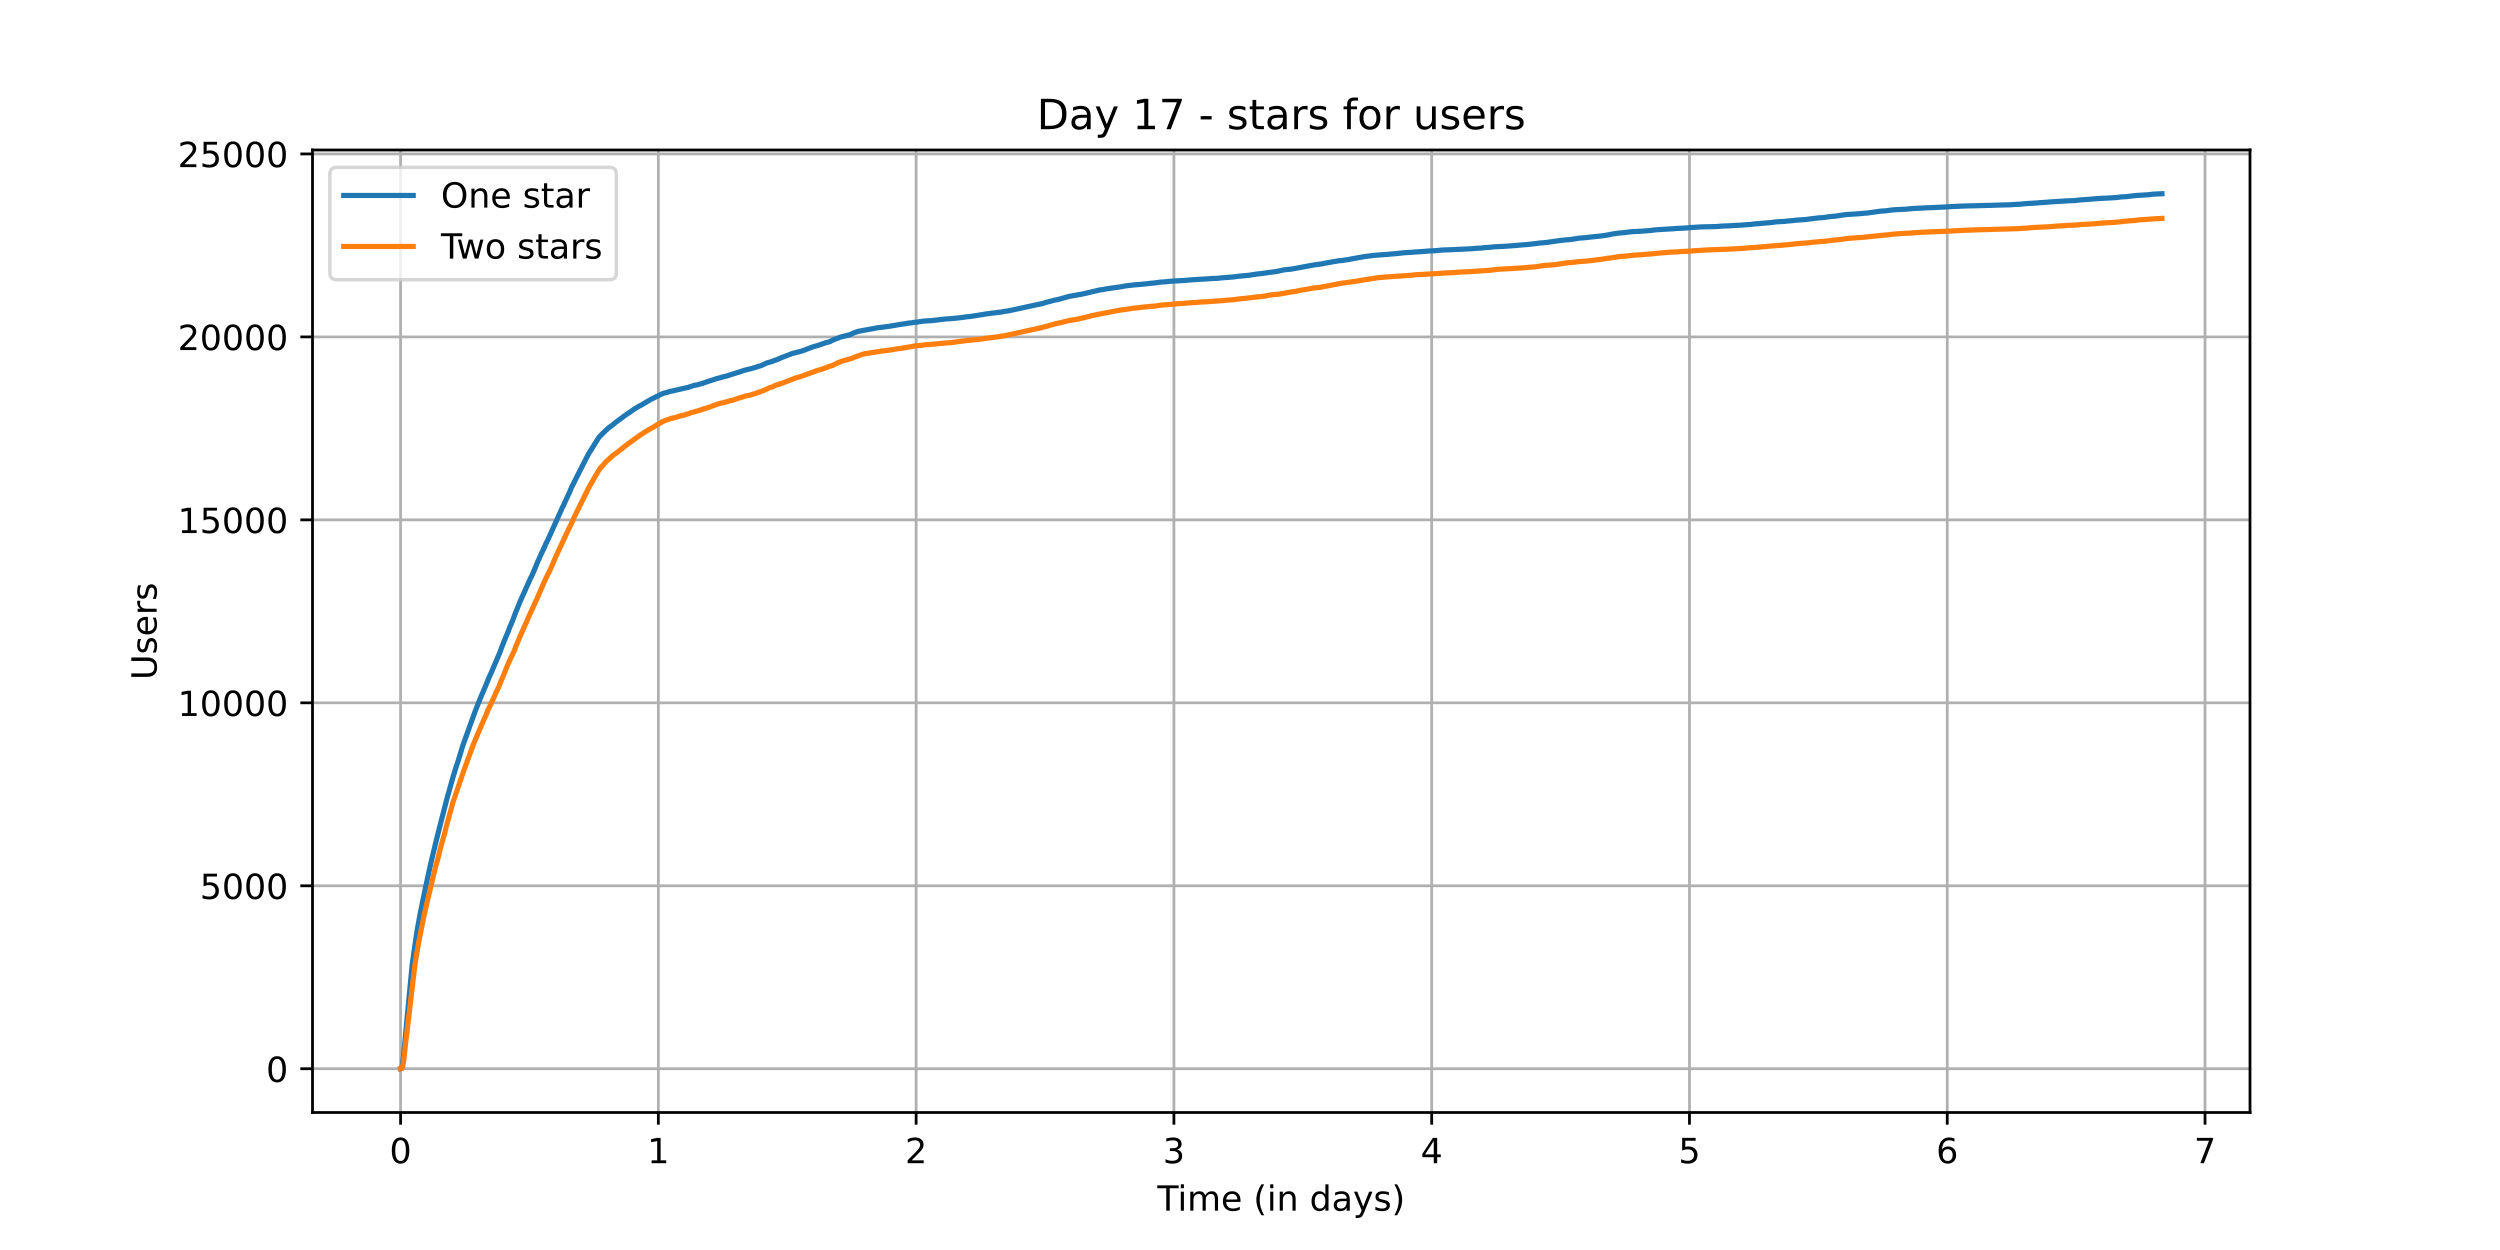 <?xml version="1.0" encoding="utf-8" standalone="no"?>
<!DOCTYPE svg PUBLIC "-//W3C//DTD SVG 1.1//EN"
  "http://www.w3.org/Graphics/SVG/1.1/DTD/svg11.dtd">
<!-- Created with matplotlib (https://matplotlib.org/) -->
<svg height="360pt" version="1.1" viewBox="0 0 720 360" width="720pt" xmlns="http://www.w3.org/2000/svg" xmlns:xlink="http://www.w3.org/1999/xlink">
 <defs>
  <style type="text/css">*{stroke-linecap:butt;stroke-linejoin:round;}</style>
 </defs>
 <g id="figure_1">
  <g id="patch_1">
   <path d="M 0 360 
L 720 360 
L 720 0 
L 0 0 
z
" style="fill:#ffffff;"/>
  </g>
  <g id="axes_1">
   <g id="patch_2">
    <path d="M 90 320.4 
L 648 320.4 
L 648 43.2 
L 90 43.2 
z
" style="fill:#ffffff;"/>
   </g>
   <g id="matplotlib.axis_1">
    <g id="xtick_1">
     <g id="line2d_1">
      <path clip-path="url(#p198e1237ab)" d="M 115.364 320.4 
L 115.364 43.2 
" style="fill:none;stroke:#b0b0b0;stroke-linecap:square;stroke-width:0.8;"/>
     </g>
     <g id="line2d_2">
      <defs>
       <path d="M 0 0 
L 0 3.5 
" id="mf1ce65f6f7" style="stroke:#000000;stroke-width:0.8;"/>
      </defs>
      <g>
       <use style="stroke:#000000;stroke-width:0.8;" x="115.364" xlink:href="#mf1ce65f6f7" y="320.4"/>
      </g>
     </g>
     <g id="text_1">
      <!-- 0 -->
      <g transform="translate(112.182 334.998)scale(0.1 -0.1)">
       <defs>
        <path d="M 31.781 66.406 
Q 24.172 66.406 20.328 58.906 
Q 16.5 51.422 16.5 36.375 
Q 16.5 21.391 20.328 13.891 
Q 24.172 6.391 31.781 6.391 
Q 39.453 6.391 43.281 13.891 
Q 47.125 21.391 47.125 36.375 
Q 47.125 51.422 43.281 58.906 
Q 39.453 66.406 31.781 66.406 
z
M 31.781 74.219 
Q 44.047 74.219 50.516 64.516 
Q 56.984 54.828 56.984 36.375 
Q 56.984 17.969 50.516 8.266 
Q 44.047 -1.422 31.781 -1.422 
Q 19.531 -1.422 13.062 8.266 
Q 6.594 17.969 6.594 36.375 
Q 6.594 54.828 13.062 64.516 
Q 19.531 74.219 31.781 74.219 
z
" id="DejaVuSans-48"/>
       </defs>
       <use xlink:href="#DejaVuSans-48"/>
      </g>
     </g>
    </g>
    <g id="xtick_2">
     <g id="line2d_3">
      <path clip-path="url(#p198e1237ab)" d="M 189.604 320.4 
L 189.604 43.2 
" style="fill:none;stroke:#b0b0b0;stroke-linecap:square;stroke-width:0.8;"/>
     </g>
     <g id="line2d_4">
      <g>
       <use style="stroke:#000000;stroke-width:0.8;" x="189.604" xlink:href="#mf1ce65f6f7" y="320.4"/>
      </g>
     </g>
     <g id="text_2">
      <!-- 1 -->
      <g transform="translate(186.423 334.998)scale(0.1 -0.1)">
       <defs>
        <path d="M 12.406 8.297 
L 28.516 8.297 
L 28.516 63.922 
L 10.984 60.406 
L 10.984 69.391 
L 28.422 72.906 
L 38.281 72.906 
L 38.281 8.297 
L 54.391 8.297 
L 54.391 0 
L 12.406 0 
z
" id="DejaVuSans-49"/>
       </defs>
       <use xlink:href="#DejaVuSans-49"/>
      </g>
     </g>
    </g>
    <g id="xtick_3">
     <g id="line2d_5">
      <path clip-path="url(#p198e1237ab)" d="M 263.845 320.4 
L 263.845 43.2 
" style="fill:none;stroke:#b0b0b0;stroke-linecap:square;stroke-width:0.8;"/>
     </g>
     <g id="line2d_6">
      <g>
       <use style="stroke:#000000;stroke-width:0.8;" x="263.845" xlink:href="#mf1ce65f6f7" y="320.4"/>
      </g>
     </g>
     <g id="text_3">
      <!-- 2 -->
      <g transform="translate(260.664 334.998)scale(0.1 -0.1)">
       <defs>
        <path d="M 19.188 8.297 
L 53.609 8.297 
L 53.609 0 
L 7.328 0 
L 7.328 8.297 
Q 12.938 14.109 22.625 23.891 
Q 32.328 33.688 34.812 36.531 
Q 39.547 41.844 41.422 45.531 
Q 43.312 49.219 43.312 52.781 
Q 43.312 58.594 39.234 62.25 
Q 35.156 65.922 28.609 65.922 
Q 23.969 65.922 18.812 64.312 
Q 13.672 62.703 7.812 59.422 
L 7.812 69.391 
Q 13.766 71.781 18.938 73 
Q 24.125 74.219 28.422 74.219 
Q 39.75 74.219 46.484 68.547 
Q 53.219 62.891 53.219 53.422 
Q 53.219 48.922 51.531 44.891 
Q 49.859 40.875 45.406 35.406 
Q 44.188 33.984 37.641 27.219 
Q 31.109 20.453 19.188 8.297 
z
" id="DejaVuSans-50"/>
       </defs>
       <use xlink:href="#DejaVuSans-50"/>
      </g>
     </g>
    </g>
    <g id="xtick_4">
     <g id="line2d_7">
      <path clip-path="url(#p198e1237ab)" d="M 338.085 320.4 
L 338.085 43.2 
" style="fill:none;stroke:#b0b0b0;stroke-linecap:square;stroke-width:0.8;"/>
     </g>
     <g id="line2d_8">
      <g>
       <use style="stroke:#000000;stroke-width:0.8;" x="338.085" xlink:href="#mf1ce65f6f7" y="320.4"/>
      </g>
     </g>
     <g id="text_4">
      <!-- 3 -->
      <g transform="translate(334.904 334.998)scale(0.1 -0.1)">
       <defs>
        <path d="M 40.578 39.312 
Q 47.656 37.797 51.625 33 
Q 55.609 28.219 55.609 21.188 
Q 55.609 10.406 48.188 4.484 
Q 40.766 -1.422 27.094 -1.422 
Q 22.516 -1.422 17.656 -0.516 
Q 12.797 0.391 7.625 2.203 
L 7.625 11.719 
Q 11.719 9.328 16.594 8.109 
Q 21.484 6.891 26.812 6.891 
Q 36.078 6.891 40.938 10.547 
Q 45.797 14.203 45.797 21.188 
Q 45.797 27.641 41.281 31.266 
Q 36.766 34.906 28.719 34.906 
L 20.219 34.906 
L 20.219 43.016 
L 29.109 43.016 
Q 36.375 43.016 40.234 45.922 
Q 44.094 48.828 44.094 54.297 
Q 44.094 59.906 40.109 62.906 
Q 36.141 65.922 28.719 65.922 
Q 24.656 65.922 20.016 65.031 
Q 15.375 64.156 9.812 62.312 
L 9.812 71.094 
Q 15.438 72.656 20.344 73.438 
Q 25.25 74.219 29.594 74.219 
Q 40.828 74.219 47.359 69.109 
Q 53.906 64.016 53.906 55.328 
Q 53.906 49.266 50.438 45.094 
Q 46.969 40.922 40.578 39.312 
z
" id="DejaVuSans-51"/>
       </defs>
       <use xlink:href="#DejaVuSans-51"/>
      </g>
     </g>
    </g>
    <g id="xtick_5">
     <g id="line2d_9">
      <path clip-path="url(#p198e1237ab)" d="M 412.326 320.4 
L 412.326 43.2 
" style="fill:none;stroke:#b0b0b0;stroke-linecap:square;stroke-width:0.8;"/>
     </g>
     <g id="line2d_10">
      <g>
       <use style="stroke:#000000;stroke-width:0.8;" x="412.326" xlink:href="#mf1ce65f6f7" y="320.4"/>
      </g>
     </g>
     <g id="text_5">
      <!-- 4 -->
      <g transform="translate(409.145 334.998)scale(0.1 -0.1)">
       <defs>
        <path d="M 37.797 64.312 
L 12.891 25.391 
L 37.797 25.391 
z
M 35.203 72.906 
L 47.609 72.906 
L 47.609 25.391 
L 58.016 25.391 
L 58.016 17.188 
L 47.609 17.188 
L 47.609 0 
L 37.797 0 
L 37.797 17.188 
L 4.891 17.188 
L 4.891 26.703 
z
" id="DejaVuSans-52"/>
       </defs>
       <use xlink:href="#DejaVuSans-52"/>
      </g>
     </g>
    </g>
    <g id="xtick_6">
     <g id="line2d_11">
      <path clip-path="url(#p198e1237ab)" d="M 486.566 320.4 
L 486.566 43.2 
" style="fill:none;stroke:#b0b0b0;stroke-linecap:square;stroke-width:0.8;"/>
     </g>
     <g id="line2d_12">
      <g>
       <use style="stroke:#000000;stroke-width:0.8;" x="486.566" xlink:href="#mf1ce65f6f7" y="320.4"/>
      </g>
     </g>
     <g id="text_6">
      <!-- 5 -->
      <g transform="translate(483.385 334.998)scale(0.1 -0.1)">
       <defs>
        <path d="M 10.797 72.906 
L 49.516 72.906 
L 49.516 64.594 
L 19.828 64.594 
L 19.828 46.734 
Q 21.969 47.469 24.109 47.828 
Q 26.266 48.188 28.422 48.188 
Q 40.625 48.188 47.75 41.5 
Q 54.891 34.812 54.891 23.391 
Q 54.891 11.625 47.562 5.094 
Q 40.234 -1.422 26.906 -1.422 
Q 22.312 -1.422 17.547 -0.641 
Q 12.797 0.141 7.719 1.703 
L 7.719 11.625 
Q 12.109 9.234 16.797 8.062 
Q 21.484 6.891 26.703 6.891 
Q 35.156 6.891 40.078 11.328 
Q 45.016 15.766 45.016 23.391 
Q 45.016 31 40.078 35.438 
Q 35.156 39.891 26.703 39.891 
Q 22.75 39.891 18.812 39.016 
Q 14.891 38.141 10.797 36.281 
z
" id="DejaVuSans-53"/>
       </defs>
       <use xlink:href="#DejaVuSans-53"/>
      </g>
     </g>
    </g>
    <g id="xtick_7">
     <g id="line2d_13">
      <path clip-path="url(#p198e1237ab)" d="M 560.807 320.4 
L 560.807 43.2 
" style="fill:none;stroke:#b0b0b0;stroke-linecap:square;stroke-width:0.8;"/>
     </g>
     <g id="line2d_14">
      <g>
       <use style="stroke:#000000;stroke-width:0.8;" x="560.807" xlink:href="#mf1ce65f6f7" y="320.4"/>
      </g>
     </g>
     <g id="text_7">
      <!-- 6 -->
      <g transform="translate(557.626 334.998)scale(0.1 -0.1)">
       <defs>
        <path d="M 33.016 40.375 
Q 26.375 40.375 22.484 35.828 
Q 18.609 31.297 18.609 23.391 
Q 18.609 15.531 22.484 10.953 
Q 26.375 6.391 33.016 6.391 
Q 39.656 6.391 43.531 10.953 
Q 47.406 15.531 47.406 23.391 
Q 47.406 31.297 43.531 35.828 
Q 39.656 40.375 33.016 40.375 
z
M 52.594 71.297 
L 52.594 62.312 
Q 48.875 64.062 45.094 64.984 
Q 41.312 65.922 37.594 65.922 
Q 27.828 65.922 22.672 59.328 
Q 17.531 52.734 16.797 39.406 
Q 19.672 43.656 24.016 45.922 
Q 28.375 48.188 33.594 48.188 
Q 44.578 48.188 50.953 41.516 
Q 57.328 34.859 57.328 23.391 
Q 57.328 12.156 50.688 5.359 
Q 44.047 -1.422 33.016 -1.422 
Q 20.359 -1.422 13.672 8.266 
Q 6.984 17.969 6.984 36.375 
Q 6.984 53.656 15.188 63.938 
Q 23.391 74.219 37.203 74.219 
Q 40.922 74.219 44.703 73.484 
Q 48.484 72.75 52.594 71.297 
z
" id="DejaVuSans-54"/>
       </defs>
       <use xlink:href="#DejaVuSans-54"/>
      </g>
     </g>
    </g>
    <g id="xtick_8">
     <g id="line2d_15">
      <path clip-path="url(#p198e1237ab)" d="M 635.048 320.4 
L 635.048 43.2 
" style="fill:none;stroke:#b0b0b0;stroke-linecap:square;stroke-width:0.8;"/>
     </g>
     <g id="line2d_16">
      <g>
       <use style="stroke:#000000;stroke-width:0.8;" x="635.048" xlink:href="#mf1ce65f6f7" y="320.4"/>
      </g>
     </g>
     <g id="text_8">
      <!-- 7 -->
      <g transform="translate(631.866 334.998)scale(0.1 -0.1)">
       <defs>
        <path d="M 8.203 72.906 
L 55.078 72.906 
L 55.078 68.703 
L 28.609 0 
L 18.312 0 
L 43.219 64.594 
L 8.203 64.594 
z
" id="DejaVuSans-55"/>
       </defs>
       <use xlink:href="#DejaVuSans-55"/>
      </g>
     </g>
    </g>
    <g id="text_9">
     <!-- Time (in days) -->
     <g transform="translate(333.327 348.677)scale(0.1 -0.1)">
      <defs>
       <path d="M -0.297 72.906 
L 61.375 72.906 
L 61.375 64.594 
L 35.5 64.594 
L 35.5 0 
L 25.594 0 
L 25.594 64.594 
L -0.297 64.594 
z
" id="DejaVuSans-84"/>
       <path d="M 9.422 54.688 
L 18.406 54.688 
L 18.406 0 
L 9.422 0 
z
M 9.422 75.984 
L 18.406 75.984 
L 18.406 64.594 
L 9.422 64.594 
z
" id="DejaVuSans-105"/>
       <path d="M 52 44.188 
Q 55.375 50.25 60.062 53.125 
Q 64.75 56 71.094 56 
Q 79.641 56 84.281 50.016 
Q 88.922 44.047 88.922 33.016 
L 88.922 0 
L 79.891 0 
L 79.891 32.719 
Q 79.891 40.578 77.094 44.375 
Q 74.312 48.188 68.609 48.188 
Q 61.625 48.188 57.562 43.547 
Q 53.516 38.922 53.516 30.906 
L 53.516 0 
L 44.484 0 
L 44.484 32.719 
Q 44.484 40.625 41.703 44.406 
Q 38.922 48.188 33.109 48.188 
Q 26.219 48.188 22.156 43.531 
Q 18.109 38.875 18.109 30.906 
L 18.109 0 
L 9.078 0 
L 9.078 54.688 
L 18.109 54.688 
L 18.109 46.188 
Q 21.188 51.219 25.484 53.609 
Q 29.781 56 35.688 56 
Q 41.656 56 45.828 52.969 
Q 50 49.953 52 44.188 
z
" id="DejaVuSans-109"/>
       <path d="M 56.203 29.594 
L 56.203 25.203 
L 14.891 25.203 
Q 15.484 15.922 20.484 11.062 
Q 25.484 6.203 34.422 6.203 
Q 39.594 6.203 44.453 7.469 
Q 49.312 8.734 54.109 11.281 
L 54.109 2.781 
Q 49.266 0.734 44.188 -0.344 
Q 39.109 -1.422 33.891 -1.422 
Q 20.797 -1.422 13.156 6.188 
Q 5.516 13.812 5.516 26.812 
Q 5.516 40.234 12.766 48.109 
Q 20.016 56 32.328 56 
Q 43.359 56 49.781 48.891 
Q 56.203 41.797 56.203 29.594 
z
M 47.219 32.234 
Q 47.125 39.594 43.094 43.984 
Q 39.062 48.391 32.422 48.391 
Q 24.906 48.391 20.391 44.141 
Q 15.875 39.891 15.188 32.172 
z
" id="DejaVuSans-101"/>
       <path id="DejaVuSans-32"/>
       <path d="M 31 75.875 
Q 24.469 64.656 21.281 53.656 
Q 18.109 42.672 18.109 31.391 
Q 18.109 20.125 21.312 9.062 
Q 24.516 -2 31 -13.188 
L 23.188 -13.188 
Q 15.875 -1.703 12.234 9.375 
Q 8.594 20.453 8.594 31.391 
Q 8.594 42.281 12.203 53.312 
Q 15.828 64.359 23.188 75.875 
z
" id="DejaVuSans-40"/>
       <path d="M 54.891 33.016 
L 54.891 0 
L 45.906 0 
L 45.906 32.719 
Q 45.906 40.484 42.875 44.328 
Q 39.844 48.188 33.797 48.188 
Q 26.516 48.188 22.312 43.547 
Q 18.109 38.922 18.109 30.906 
L 18.109 0 
L 9.078 0 
L 9.078 54.688 
L 18.109 54.688 
L 18.109 46.188 
Q 21.344 51.125 25.703 53.562 
Q 30.078 56 35.797 56 
Q 45.219 56 50.047 50.172 
Q 54.891 44.344 54.891 33.016 
z
" id="DejaVuSans-110"/>
       <path d="M 45.406 46.391 
L 45.406 75.984 
L 54.391 75.984 
L 54.391 0 
L 45.406 0 
L 45.406 8.203 
Q 42.578 3.328 38.25 0.953 
Q 33.938 -1.422 27.875 -1.422 
Q 17.969 -1.422 11.734 6.484 
Q 5.516 14.406 5.516 27.297 
Q 5.516 40.188 11.734 48.094 
Q 17.969 56 27.875 56 
Q 33.938 56 38.25 53.625 
Q 42.578 51.266 45.406 46.391 
z
M 14.797 27.297 
Q 14.797 17.391 18.875 11.75 
Q 22.953 6.109 30.078 6.109 
Q 37.203 6.109 41.297 11.75 
Q 45.406 17.391 45.406 27.297 
Q 45.406 37.203 41.297 42.844 
Q 37.203 48.484 30.078 48.484 
Q 22.953 48.484 18.875 42.844 
Q 14.797 37.203 14.797 27.297 
z
" id="DejaVuSans-100"/>
       <path d="M 34.281 27.484 
Q 23.391 27.484 19.188 25 
Q 14.984 22.516 14.984 16.5 
Q 14.984 11.719 18.141 8.906 
Q 21.297 6.109 26.703 6.109 
Q 34.188 6.109 38.703 11.406 
Q 43.219 16.703 43.219 25.484 
L 43.219 27.484 
z
M 52.203 31.203 
L 52.203 0 
L 43.219 0 
L 43.219 8.297 
Q 40.141 3.328 35.547 0.953 
Q 30.953 -1.422 24.312 -1.422 
Q 15.922 -1.422 10.953 3.297 
Q 6 8.016 6 15.922 
Q 6 25.141 12.172 29.828 
Q 18.359 34.516 30.609 34.516 
L 43.219 34.516 
L 43.219 35.406 
Q 43.219 41.609 39.141 45 
Q 35.062 48.391 27.688 48.391 
Q 23 48.391 18.547 47.266 
Q 14.109 46.141 10.016 43.891 
L 10.016 52.203 
Q 14.938 54.109 19.578 55.047 
Q 24.219 56 28.609 56 
Q 40.484 56 46.344 49.844 
Q 52.203 43.703 52.203 31.203 
z
" id="DejaVuSans-97"/>
       <path d="M 32.172 -5.078 
Q 28.375 -14.844 24.75 -17.812 
Q 21.141 -20.797 15.094 -20.797 
L 7.906 -20.797 
L 7.906 -13.281 
L 13.188 -13.281 
Q 16.891 -13.281 18.938 -11.516 
Q 21 -9.766 23.484 -3.219 
L 25.094 0.875 
L 2.984 54.688 
L 12.5 54.688 
L 29.594 11.922 
L 46.688 54.688 
L 56.203 54.688 
z
" id="DejaVuSans-121"/>
       <path d="M 44.281 53.078 
L 44.281 44.578 
Q 40.484 46.531 36.375 47.5 
Q 32.281 48.484 27.875 48.484 
Q 21.188 48.484 17.844 46.438 
Q 14.5 44.391 14.5 40.281 
Q 14.5 37.156 16.891 35.375 
Q 19.281 33.594 26.516 31.984 
L 29.594 31.297 
Q 39.156 29.25 43.188 25.516 
Q 47.219 21.781 47.219 15.094 
Q 47.219 7.469 41.188 3.016 
Q 35.156 -1.422 24.609 -1.422 
Q 20.219 -1.422 15.453 -0.562 
Q 10.688 0.297 5.422 2 
L 5.422 11.281 
Q 10.406 8.688 15.234 7.391 
Q 20.062 6.109 24.812 6.109 
Q 31.156 6.109 34.562 8.281 
Q 37.984 10.453 37.984 14.406 
Q 37.984 18.062 35.516 20.016 
Q 33.062 21.969 24.703 23.781 
L 21.578 24.516 
Q 13.234 26.266 9.516 29.906 
Q 5.812 33.547 5.812 39.891 
Q 5.812 47.609 11.281 51.797 
Q 16.75 56 26.812 56 
Q 31.781 56 36.172 55.266 
Q 40.578 54.547 44.281 53.078 
z
" id="DejaVuSans-115"/>
       <path d="M 8.016 75.875 
L 15.828 75.875 
Q 23.141 64.359 26.781 53.312 
Q 30.422 42.281 30.422 31.391 
Q 30.422 20.453 26.781 9.375 
Q 23.141 -1.703 15.828 -13.188 
L 8.016 -13.188 
Q 14.5 -2 17.703 9.062 
Q 20.906 20.125 20.906 31.391 
Q 20.906 42.672 17.703 53.656 
Q 14.5 64.656 8.016 75.875 
z
" id="DejaVuSans-41"/>
      </defs>
      <use xlink:href="#DejaVuSans-84"/>
      <use x="57.959" xlink:href="#DejaVuSans-105"/>
      <use x="85.742" xlink:href="#DejaVuSans-109"/>
      <use x="183.154" xlink:href="#DejaVuSans-101"/>
      <use x="244.678" xlink:href="#DejaVuSans-32"/>
      <use x="276.465" xlink:href="#DejaVuSans-40"/>
      <use x="315.479" xlink:href="#DejaVuSans-105"/>
      <use x="343.262" xlink:href="#DejaVuSans-110"/>
      <use x="406.641" xlink:href="#DejaVuSans-32"/>
      <use x="438.428" xlink:href="#DejaVuSans-100"/>
      <use x="501.904" xlink:href="#DejaVuSans-97"/>
      <use x="563.184" xlink:href="#DejaVuSans-121"/>
      <use x="622.363" xlink:href="#DejaVuSans-115"/>
      <use x="674.463" xlink:href="#DejaVuSans-41"/>
     </g>
    </g>
   </g>
   <g id="matplotlib.axis_2">
    <g id="ytick_1">
     <g id="line2d_17">
      <path clip-path="url(#p198e1237ab)" d="M 90 307.8 
L 648 307.8 
" style="fill:none;stroke:#b0b0b0;stroke-linecap:square;stroke-width:0.8;"/>
     </g>
     <g id="line2d_18">
      <defs>
       <path d="M 0 0 
L -3.5 0 
" id="mb1bcc90b3b" style="stroke:#000000;stroke-width:0.8;"/>
      </defs>
      <g>
       <use style="stroke:#000000;stroke-width:0.8;" x="90" xlink:href="#mb1bcc90b3b" y="307.8"/>
      </g>
     </g>
     <g id="text_10">
      <!-- 0 -->
      <g transform="translate(76.638 311.599)scale(0.1 -0.1)">
       <use xlink:href="#DejaVuSans-48"/>
      </g>
     </g>
    </g>
    <g id="ytick_2">
     <g id="line2d_19">
      <path clip-path="url(#p198e1237ab)" d="M 90 255.107 
L 648 255.107 
" style="fill:none;stroke:#b0b0b0;stroke-linecap:square;stroke-width:0.8;"/>
     </g>
     <g id="line2d_20">
      <g>
       <use style="stroke:#000000;stroke-width:0.8;" x="90" xlink:href="#mb1bcc90b3b" y="255.107"/>
      </g>
     </g>
     <g id="text_11">
      <!-- 5000 -->
      <g transform="translate(57.55 258.906)scale(0.1 -0.1)">
       <use xlink:href="#DejaVuSans-53"/>
       <use x="63.623" xlink:href="#DejaVuSans-48"/>
       <use x="127.246" xlink:href="#DejaVuSans-48"/>
       <use x="190.869" xlink:href="#DejaVuSans-48"/>
      </g>
     </g>
    </g>
    <g id="ytick_3">
     <g id="line2d_21">
      <path clip-path="url(#p198e1237ab)" d="M 90 202.414 
L 648 202.414 
" style="fill:none;stroke:#b0b0b0;stroke-linecap:square;stroke-width:0.8;"/>
     </g>
     <g id="line2d_22">
      <g>
       <use style="stroke:#000000;stroke-width:0.8;" x="90" xlink:href="#mb1bcc90b3b" y="202.414"/>
      </g>
     </g>
     <g id="text_12">
      <!-- 10000 -->
      <g transform="translate(51.188 206.213)scale(0.1 -0.1)">
       <use xlink:href="#DejaVuSans-49"/>
       <use x="63.623" xlink:href="#DejaVuSans-48"/>
       <use x="127.246" xlink:href="#DejaVuSans-48"/>
       <use x="190.869" xlink:href="#DejaVuSans-48"/>
       <use x="254.492" xlink:href="#DejaVuSans-48"/>
      </g>
     </g>
    </g>
    <g id="ytick_4">
     <g id="line2d_23">
      <path clip-path="url(#p198e1237ab)" d="M 90 149.72 
L 648 149.72 
" style="fill:none;stroke:#b0b0b0;stroke-linecap:square;stroke-width:0.8;"/>
     </g>
     <g id="line2d_24">
      <g>
       <use style="stroke:#000000;stroke-width:0.8;" x="90" xlink:href="#mb1bcc90b3b" y="149.72"/>
      </g>
     </g>
     <g id="text_13">
      <!-- 15000 -->
      <g transform="translate(51.188 153.52)scale(0.1 -0.1)">
       <use xlink:href="#DejaVuSans-49"/>
       <use x="63.623" xlink:href="#DejaVuSans-53"/>
       <use x="127.246" xlink:href="#DejaVuSans-48"/>
       <use x="190.869" xlink:href="#DejaVuSans-48"/>
       <use x="254.492" xlink:href="#DejaVuSans-48"/>
      </g>
     </g>
    </g>
    <g id="ytick_5">
     <g id="line2d_25">
      <path clip-path="url(#p198e1237ab)" d="M 90 97.027 
L 648 97.027 
" style="fill:none;stroke:#b0b0b0;stroke-linecap:square;stroke-width:0.8;"/>
     </g>
     <g id="line2d_26">
      <g>
       <use style="stroke:#000000;stroke-width:0.8;" x="90" xlink:href="#mb1bcc90b3b" y="97.027"/>
      </g>
     </g>
     <g id="text_14">
      <!-- 20000 -->
      <g transform="translate(51.188 100.826)scale(0.1 -0.1)">
       <use xlink:href="#DejaVuSans-50"/>
       <use x="63.623" xlink:href="#DejaVuSans-48"/>
       <use x="127.246" xlink:href="#DejaVuSans-48"/>
       <use x="190.869" xlink:href="#DejaVuSans-48"/>
       <use x="254.492" xlink:href="#DejaVuSans-48"/>
      </g>
     </g>
    </g>
    <g id="ytick_6">
     <g id="line2d_27">
      <path clip-path="url(#p198e1237ab)" d="M 90 44.334 
L 648 44.334 
" style="fill:none;stroke:#b0b0b0;stroke-linecap:square;stroke-width:0.8;"/>
     </g>
     <g id="line2d_28">
      <g>
       <use style="stroke:#000000;stroke-width:0.8;" x="90" xlink:href="#mb1bcc90b3b" y="44.334"/>
      </g>
     </g>
     <g id="text_15">
      <!-- 25000 -->
      <g transform="translate(51.188 48.133)scale(0.1 -0.1)">
       <use xlink:href="#DejaVuSans-50"/>
       <use x="63.623" xlink:href="#DejaVuSans-53"/>
       <use x="127.246" xlink:href="#DejaVuSans-48"/>
       <use x="190.869" xlink:href="#DejaVuSans-48"/>
       <use x="254.492" xlink:href="#DejaVuSans-48"/>
      </g>
     </g>
    </g>
    <g id="text_16">
     <!-- Users -->
     <g transform="translate(45.108 195.801)rotate(-90)scale(0.1 -0.1)">
      <defs>
       <path d="M 8.688 72.906 
L 18.609 72.906 
L 18.609 28.609 
Q 18.609 16.891 22.844 11.734 
Q 27.094 6.594 36.625 6.594 
Q 46.094 6.594 50.344 11.734 
Q 54.594 16.891 54.594 28.609 
L 54.594 72.906 
L 64.5 72.906 
L 64.5 27.391 
Q 64.5 13.141 57.438 5.859 
Q 50.391 -1.422 36.625 -1.422 
Q 22.797 -1.422 15.734 5.859 
Q 8.688 13.141 8.688 27.391 
z
" id="DejaVuSans-85"/>
       <path d="M 41.109 46.297 
Q 39.594 47.172 37.812 47.578 
Q 36.031 48 33.891 48 
Q 26.266 48 22.188 43.047 
Q 18.109 38.094 18.109 28.812 
L 18.109 0 
L 9.078 0 
L 9.078 54.688 
L 18.109 54.688 
L 18.109 46.188 
Q 20.953 51.172 25.484 53.578 
Q 30.031 56 36.531 56 
Q 37.453 56 38.578 55.875 
Q 39.703 55.766 41.062 55.516 
z
" id="DejaVuSans-114"/>
      </defs>
      <use xlink:href="#DejaVuSans-85"/>
      <use x="73.193" xlink:href="#DejaVuSans-115"/>
      <use x="125.293" xlink:href="#DejaVuSans-101"/>
      <use x="186.816" xlink:href="#DejaVuSans-114"/>
      <use x="227.93" xlink:href="#DejaVuSans-115"/>
     </g>
    </g>
   </g>
   <g id="line2d_29">
    <path clip-path="url(#p198e1237ab)" d="M 115.364 307.8 
L 115.645 307.747 
L 115.85 306.989 
L 116.156 304.786 
L 118.711 277.796 
L 120.04 268.544 
L 120.295 267.121 
L 121.011 263.148 
L 122.75 254.675 
L 123.569 250.933 
L 124.079 248.594 
L 125.613 242.197 
L 127.148 236.085 
L 127.505 234.746 
L 128.681 230.141 
L 129.038 228.897 
L 130.418 223.955 
L 131.388 220.804 
L 131.848 219.455 
L 132.308 217.969 
L 133.278 214.754 
L 136.907 204.679 
L 138.236 201.37 
L 138.644 200.316 
L 139.002 199.537 
L 139.87 197.513 
L 140.739 195.342 
L 141.403 193.898 
L 144.009 187.786 
L 144.469 186.479 
L 144.673 185.984 
L 145.184 184.667 
L 145.441 184.045 
L 146.206 182.222 
L 146.308 182.032 
L 146.82 180.578 
L 147.075 180.093 
L 147.535 178.955 
L 147.637 178.723 
L 148.506 176.362 
L 148.812 175.667 
L 149.681 173.485 
L 150.243 172.199 
L 150.805 170.977 
L 151.009 170.545 
L 151.316 169.828 
L 152.746 166.614 
L 153.104 165.971 
L 154.126 163.61 
L 154.943 161.545 
L 155.148 161.176 
L 155.658 159.996 
L 156.067 159.1 
L 156.272 158.71 
L 156.731 157.709 
L 156.834 157.508 
L 157.191 156.623 
L 157.804 155.422 
L 162.048 145.969 
L 162.2 145.716 
L 164.093 141.606 
L 164.399 140.857 
L 164.603 140.373 
L 165.574 138.455 
L 165.83 137.928 
L 166.749 136.094 
L 169.512 130.698 
L 172.58 125.808 
L 172.733 125.713 
L 173.601 124.796 
L 174.01 124.438 
L 174.265 124.143 
L 174.725 123.732 
L 175.236 123.268 
L 175.441 123.1 
L 175.748 122.889 
L 176.718 122.162 
L 177.075 121.825 
L 178.762 120.57 
L 179.017 120.412 
L 179.681 119.885 
L 180.09 119.601 
L 180.294 119.453 
L 181.163 118.874 
L 181.622 118.579 
L 181.879 118.368 
L 182.9 117.662 
L 183.615 117.251 
L 184.024 116.977 
L 184.484 116.777 
L 187.651 114.911 
L 188.112 114.711 
L 188.418 114.553 
L 188.929 114.268 
L 189.389 114.079 
L 189.695 113.9 
L 190.615 113.457 
L 191.177 113.236 
L 191.483 113.151 
L 192.045 113.056 
L 192.658 112.804 
L 192.965 112.698 
L 193.322 112.667 
L 198.329 111.528 
L 198.84 111.328 
L 199.76 111.044 
L 200.067 110.959 
L 200.731 110.854 
L 201.65 110.58 
L 202.11 110.485 
L 203.949 109.832 
L 204.818 109.579 
L 205.022 109.505 
L 206.503 108.999 
L 207.015 108.894 
L 208.292 108.525 
L 208.905 108.377 
L 209.313 108.282 
L 210.746 107.808 
L 211.103 107.713 
L 212.329 107.313 
L 212.738 107.207 
L 214.322 106.659 
L 216.825 106.027 
L 217.08 105.932 
L 217.541 105.827 
L 218.051 105.627 
L 219.277 105.268 
L 220.555 104.657 
L 220.81 104.531 
L 222.445 104.078 
L 223.11 103.772 
L 223.416 103.698 
L 223.672 103.603 
L 223.927 103.498 
L 224.591 103.213 
L 225 103.024 
L 227.964 101.896 
L 228.219 101.791 
L 230.773 101.148 
L 234.097 99.904 
L 235.426 99.525 
L 236.909 99.019 
L 237.215 98.914 
L 237.726 98.724 
L 238.186 98.619 
L 239.157 98.355 
L 239.362 98.186 
L 240.181 97.796 
L 240.743 97.575 
L 241.101 97.459 
L 241.356 97.375 
L 241.97 97.101 
L 242.379 96.996 
L 244.832 96.384 
L 245.804 95.9 
L 247.235 95.415 
L 251.783 94.582 
L 252.244 94.487 
L 252.806 94.371 
L 253.93 94.266 
L 254.339 94.213 
L 256.076 93.971 
L 256.74 93.866 
L 259.908 93.328 
L 260.828 93.223 
L 261.441 93.075 
L 262.565 92.97 
L 263.076 92.864 
L 264.098 92.759 
L 265.989 92.474 
L 267.778 92.369 
L 268.544 92.316 
L 269.413 92.211 
L 270.792 92.042 
L 271.712 91.937 
L 272.682 91.842 
L 274.165 91.747 
L 274.522 91.705 
L 275.646 91.6 
L 276.055 91.547 
L 277.077 91.442 
L 277.792 91.336 
L 278.251 91.252 
L 279.427 91.147 
L 281.624 90.809 
L 282.236 90.704 
L 282.646 90.651 
L 283.258 90.546 
L 283.821 90.43 
L 284.69 90.335 
L 285.047 90.293 
L 285.558 90.188 
L 286.427 90.114 
L 287.194 90.008 
L 287.602 89.956 
L 288.522 89.85 
L 289.237 89.671 
L 290.259 89.566 
L 300.427 87.363 
L 300.632 87.289 
L 301.705 86.963 
L 302.114 86.878 
L 302.522 86.752 
L 302.931 86.657 
L 303.748 86.425 
L 304.31 86.33 
L 304.924 86.193 
L 305.333 86.088 
L 305.69 85.983 
L 307.069 85.593 
L 307.938 85.35 
L 311.668 84.697 
L 312.076 84.592 
L 316.318 83.611 
L 316.675 83.506 
L 317.544 83.422 
L 317.85 83.359 
L 318.463 83.222 
L 320.507 82.916 
L 321.324 82.811 
L 323.164 82.547 
L 323.522 82.442 
L 325.105 82.22 
L 326.076 82.126 
L 326.536 82.052 
L 328.018 81.946 
L 329.04 81.841 
L 330.164 81.736 
L 331.338 81.599 
L 332.462 81.493 
L 334.2 81.251 
L 335.783 81.145 
L 336.908 81.019 
L 338.44 80.914 
L 339.104 80.882 
L 341.149 80.777 
L 342.17 80.671 
L 343.549 80.566 
L 344.265 80.524 
L 345.696 80.418 
L 346.309 80.397 
L 348.046 80.292 
L 348.863 80.229 
L 350.958 80.134 
L 351.418 80.06 
L 352.286 79.986 
L 353.717 79.881 
L 354.534 79.818 
L 355.556 79.723 
L 356.016 79.649 
L 357.191 79.512 
L 358.264 79.417 
L 358.623 79.385 
L 359.695 79.28 
L 362.045 78.911 
L 363.118 78.806 
L 364.754 78.574 
L 365.468 78.469 
L 366.746 78.311 
L 367.614 78.205 
L 368.228 78.058 
L 368.789 77.952 
L 369.402 77.805 
L 369.964 77.699 
L 370.373 77.647 
L 371.446 77.552 
L 371.804 77.52 
L 372.416 77.415 
L 378.088 76.361 
L 378.804 76.256 
L 380.439 76.024 
L 381.104 75.918 
L 381.461 75.813 
L 382.075 75.718 
L 382.279 75.676 
L 385.601 75.096 
L 386.725 75.012 
L 387.032 74.928 
L 387.9 74.822 
L 388.309 74.77 
L 388.667 74.696 
L 388.922 74.622 
L 392.958 73.895 
L 393.877 73.789 
L 395.462 73.579 
L 396.637 73.473 
L 397.454 73.41 
L 398.782 73.305 
L 399.446 73.273 
L 400.367 73.178 
L 400.724 73.147 
L 402.053 73.041 
L 403.126 72.925 
L 404.045 72.82 
L 404.862 72.757 
L 406.65 72.662 
L 407.059 72.609 
L 407.774 72.567 
L 409.307 72.462 
L 410.023 72.419 
L 411.045 72.325 
L 411.402 72.293 
L 412.066 72.261 
L 413.957 72.156 
L 414.366 72.103 
L 415.337 72.008 
L 418.351 71.903 
L 419.067 71.861 
L 421.161 71.766 
L 421.468 71.745 
L 423.868 71.64 
L 424.942 71.524 
L 426.781 71.439 
L 427.087 71.355 
L 428.675 71.25 
L 429.544 71.176 
L 430.463 71.07 
L 431.077 71.049 
L 433.173 70.944 
L 433.938 70.891 
L 435.42 70.786 
L 436.238 70.723 
L 437.464 70.617 
L 438.383 70.533 
L 439.762 70.428 
L 440.835 70.312 
L 441.806 70.206 
L 443.339 70.006 
L 444.615 69.901 
L 445.637 69.795 
L 446.353 69.69 
L 448.141 69.426 
L 448.907 69.321 
L 450.082 69.184 
L 451.002 69.079 
L 451.717 69.037 
L 452.637 68.931 
L 454.885 68.573 
L 456.47 68.467 
L 457.748 68.309 
L 458.719 68.204 
L 459.741 68.099 
L 460.661 68.004 
L 461.019 67.972 
L 462.911 67.698 
L 463.371 67.593 
L 463.78 67.53 
L 464.189 67.424 
L 466.131 67.129 
L 467.511 67.024 
L 468.788 66.866 
L 469.606 66.76 
L 470.373 66.707 
L 472.468 66.602 
L 473.286 66.539 
L 474.666 66.433 
L 475.534 66.36 
L 476.302 66.254 
L 477.323 66.149 
L 479.163 66.044 
L 479.929 65.991 
L 481.871 65.885 
L 482.791 65.801 
L 485.039 65.696 
L 485.857 65.633 
L 486.929 65.527 
L 487.593 65.496 
L 489.228 65.39 
L 489.943 65.348 
L 494.185 65.253 
L 494.542 65.222 
L 495.871 65.116 
L 496.177 65.095 
L 498.63 65.011 
L 498.885 64.958 
L 501.337 64.853 
L 502.307 64.758 
L 504.096 64.652 
L 505.475 64.473 
L 506.906 64.368 
L 507.264 64.336 
L 508.54 64.231 
L 508.898 64.189 
L 510.124 64.083 
L 511.605 63.894 
L 513.496 63.788 
L 514.212 63.746 
L 514.876 63.641 
L 515.54 63.609 
L 516.408 63.514 
L 516.817 63.462 
L 517.736 63.377 
L 519.423 63.272 
L 520.24 63.209 
L 520.904 63.103 
L 522.234 62.935 
L 523.205 62.829 
L 523.613 62.766 
L 525.146 62.661 
L 527.139 62.366 
L 528.57 62.26 
L 530.716 61.923 
L 531.432 61.839 
L 531.687 61.786 
L 533.476 61.681 
L 534.192 61.638 
L 535.674 61.533 
L 536.644 61.438 
L 537.923 61.333 
L 539.558 61.101 
L 540.274 60.996 
L 541.706 60.806 
L 543.238 60.7 
L 544.874 60.469 
L 546.56 60.363 
L 547.327 60.311 
L 549.32 60.226 
L 549.626 60.163 
L 550.956 60.058 
L 551.722 60.005 
L 553.766 59.91 
L 554.124 59.878 
L 556.883 59.773 
L 557.598 59.731 
L 560.102 59.626 
L 560.816 59.583 
L 562.196 59.478 
L 562.758 59.467 
L 565.057 59.362 
L 565.721 59.33 
L 570.064 59.225 
L 570.677 59.204 
L 574.764 59.099 
L 575.071 59.078 
L 579.107 58.972 
L 579.976 58.898 
L 582.02 58.793 
L 583.093 58.677 
L 584.515 58.572 
L 585.128 58.551 
L 586.711 58.445 
L 587.632 58.361 
L 589.317 58.256 
L 590.237 58.171 
L 591.871 58.066 
L 592.638 58.013 
L 594.324 57.908 
L 594.681 57.876 
L 597.389 57.771 
L 598.36 57.676 
L 599.074 57.57 
L 599.79 57.528 
L 601.374 57.423 
L 602.243 57.349 
L 603.316 57.254 
L 603.673 57.223 
L 604.491 57.159 
L 606.842 57.054 
L 607.557 57.012 
L 609.398 56.907 
L 610.778 56.727 
L 612.515 56.622 
L 613.895 56.443 
L 614.969 56.337 
L 615.327 56.295 
L 616.963 56.2 
L 617.269 56.179 
L 618.853 56.074 
L 620.131 55.916 
L 622.38 55.811 
L 622.636 55.8 
L 622.636 55.8 
" style="fill:none;stroke:#1f77b4;stroke-linecap:square;stroke-width:1.5;"/>
   </g>
   <g id="line2d_30">
    <path clip-path="url(#p198e1237ab)" d="M 115.364 307.8 
L 115.748 307.695 
L 115.952 307.157 
L 116.258 305.555 
L 116.718 301.361 
L 119.478 277.976 
L 119.938 275.162 
L 120.551 271.537 
L 122.033 264.096 
L 122.289 263.042 
L 122.699 261.188 
L 123.057 259.628 
L 125.511 249.353 
L 126.124 247.277 
L 126.943 243.894 
L 128.119 239.784 
L 128.528 237.971 
L 128.681 237.497 
L 128.987 236.359 
L 130.162 232.143 
L 130.418 231.1 
L 130.928 229.688 
L 133.278 222.816 
L 133.432 222.353 
L 133.738 221.489 
L 134.658 218.959 
L 136.396 214.238 
L 139.462 206.998 
L 139.972 205.944 
L 140.586 204.363 
L 140.892 203.826 
L 142.476 200.337 
L 142.834 199.494 
L 143.702 197.682 
L 144.111 196.586 
L 145.081 194.32 
L 146.002 191.98 
L 146.87 190.062 
L 147.075 189.588 
L 147.432 188.861 
L 148.097 187.438 
L 148.403 186.574 
L 148.965 185.215 
L 149.629 183.634 
L 150.038 182.675 
L 151.367 179.671 
L 151.571 179.323 
L 152.031 178.143 
L 154.636 172.442 
L 155.096 171.377 
L 156.884 167.278 
L 157.038 166.93 
L 158.571 163.832 
L 160.259 159.911 
L 160.718 158.942 
L 163.377 153.198 
L 163.684 152.587 
L 164.348 151.217 
L 164.603 150.743 
L 165.166 149.446 
L 165.268 149.151 
L 169.563 140.457 
L 169.869 139.919 
L 171.301 137.411 
L 171.608 136.884 
L 172.58 135.272 
L 172.989 134.692 
L 173.806 133.839 
L 174.215 133.364 
L 174.47 133.027 
L 176.105 131.562 
L 176.36 131.299 
L 177.536 130.445 
L 180.652 127.99 
L 180.857 127.821 
L 181.163 127.6 
L 181.317 127.494 
L 181.572 127.315 
L 181.929 127.073 
L 182.287 126.809 
L 183.717 125.777 
L 184.126 125.503 
L 184.586 125.165 
L 185.096 124.86 
L 185.353 124.681 
L 185.506 124.554 
L 190.819 121.424 
L 191.279 121.234 
L 191.892 120.981 
L 193.169 120.56 
L 193.475 120.455 
L 193.935 120.37 
L 194.446 120.275 
L 195.928 119.77 
L 196.286 119.675 
L 196.796 119.58 
L 197.308 119.496 
L 197.869 119.264 
L 198.534 119.063 
L 198.737 118.969 
L 198.942 118.874 
L 199.606 118.716 
L 200.782 118.368 
L 201.803 118.062 
L 202.11 117.967 
L 202.62 117.767 
L 203.029 117.662 
L 204.204 117.293 
L 204.818 117.061 
L 205.379 116.829 
L 205.788 116.724 
L 206.044 116.587 
L 206.35 116.471 
L 207.372 116.197 
L 207.525 116.102 
L 208.292 116.007 
L 208.751 115.828 
L 209.262 115.723 
L 210.388 115.375 
L 211.001 115.27 
L 212.84 114.627 
L 213.249 114.532 
L 214.526 114.11 
L 214.934 114.005 
L 215.394 113.931 
L 215.905 113.826 
L 216.979 113.489 
L 217.336 113.394 
L 219.329 112.677 
L 219.635 112.582 
L 219.941 112.466 
L 221.321 111.802 
L 221.679 111.623 
L 222.751 111.328 
L 223.058 111.075 
L 223.365 110.959 
L 224.336 110.664 
L 224.744 110.559 
L 229.343 108.788 
L 230.62 108.43 
L 230.876 108.346 
L 231.182 108.251 
L 231.744 108.03 
L 233.944 107.218 
L 234.25 107.113 
L 234.813 106.891 
L 236.09 106.48 
L 236.55 106.375 
L 239.209 105.405 
L 239.618 105.3 
L 240.181 105.068 
L 240.334 104.963 
L 241.305 104.478 
L 241.918 104.246 
L 242.225 104.109 
L 242.941 103.856 
L 243.503 103.73 
L 243.861 103.624 
L 245.189 103.245 
L 245.855 102.96 
L 246.162 102.855 
L 248.513 101.991 
L 249.024 101.885 
L 251.426 101.496 
L 252.295 101.39 
L 252.601 101.306 
L 253.215 101.232 
L 253.47 101.158 
L 254.645 101.053 
L 255.207 100.937 
L 256.23 100.832 
L 258.835 100.4 
L 259.755 100.294 
L 263.74 99.588 
L 264.864 99.493 
L 265.222 99.462 
L 265.989 99.356 
L 266.347 99.314 
L 267.727 99.209 
L 268.493 99.156 
L 269.464 99.061 
L 269.873 99.008 
L 271.099 98.903 
L 272.07 98.808 
L 273.551 98.703 
L 274.777 98.555 
L 275.493 98.46 
L 275.953 98.376 
L 276.924 98.271 
L 278.303 98.092 
L 279.427 97.986 
L 280.448 97.881 
L 281.522 97.775 
L 282.798 97.617 
L 283.36 97.512 
L 284.485 97.385 
L 285.149 97.28 
L 286.682 97.08 
L 287.602 96.985 
L 288.266 96.816 
L 289.39 96.711 
L 290.208 96.49 
L 300.172 94.319 
L 300.479 94.182 
L 301.143 94.076 
L 302.062 93.781 
L 302.267 93.718 
L 302.727 93.613 
L 303.902 93.244 
L 304.515 93.138 
L 305.179 92.98 
L 305.639 92.885 
L 305.843 92.843 
L 306.814 92.559 
L 307.376 92.453 
L 307.631 92.411 
L 307.887 92.337 
L 308.092 92.274 
L 309.982 91.99 
L 310.39 91.895 
L 311.004 91.758 
L 314.12 91.02 
L 314.427 90.894 
L 315.091 90.799 
L 315.705 90.651 
L 316.165 90.546 
L 322.039 89.429 
L 322.601 89.323 
L 324.493 89.049 
L 325.31 88.955 
L 325.617 88.881 
L 326.178 88.775 
L 326.996 88.712 
L 328.018 88.607 
L 329.448 88.417 
L 330.776 88.312 
L 331.083 88.248 
L 331.747 88.217 
L 332.871 88.122 
L 333.331 88.038 
L 333.945 87.932 
L 334.916 87.837 
L 336.295 87.732 
L 337.163 87.658 
L 338.185 87.553 
L 339.002 87.49 
L 340.484 87.395 
L 340.79 87.374 
L 342.119 87.268 
L 342.528 87.216 
L 344.52 87.11 
L 345.542 87.005 
L 347.432 86.9 
L 348.199 86.847 
L 349.987 86.741 
L 350.396 86.689 
L 352.133 86.583 
L 353.257 86.457 
L 354.637 86.352 
L 355.454 86.288 
L 356.22 86.183 
L 356.68 86.109 
L 357.702 86.004 
L 358.469 85.951 
L 359.185 85.856 
L 359.388 85.814 
L 360.411 85.709 
L 361.279 85.603 
L 362.352 85.487 
L 363.476 85.382 
L 363.731 85.34 
L 364.447 85.234 
L 364.957 85.129 
L 365.571 85.024 
L 365.826 84.981 
L 366.592 84.876 
L 366.95 84.834 
L 368.33 84.729 
L 372.416 83.991 
L 373.285 83.896 
L 374.001 83.717 
L 374.511 83.611 
L 374.971 83.538 
L 378.753 82.874 
L 380.03 82.768 
L 386.52 81.546 
L 387.389 81.451 
L 387.644 81.409 
L 388.36 81.304 
L 390.046 81.061 
L 390.71 80.956 
L 393.367 80.513 
L 394.134 80.408 
L 396.279 80.07 
L 396.892 79.965 
L 397.25 79.933 
L 398.579 79.828 
L 399.396 79.765 
L 400.877 79.659 
L 401.695 79.596 
L 403.432 79.491 
L 404.352 79.407 
L 406.038 79.301 
L 406.6 79.291 
L 407.008 79.206 
L 407.315 79.143 
L 409.461 79.038 
L 410.074 79.017 
L 411.504 78.911 
L 412.117 78.89 
L 413.65 78.785 
L 414.264 78.764 
L 415.541 78.658 
L 416.256 78.616 
L 418.862 78.511 
L 419.986 78.384 
L 422.234 78.279 
L 422.847 78.258 
L 424.38 78.152 
L 425.248 78.079 
L 427.292 77.973 
L 428.058 77.921 
L 429.339 77.815 
L 431.025 77.583 
L 432.712 77.478 
L 433.376 77.446 
L 435.42 77.341 
L 435.778 77.309 
L 437.464 77.215 
L 437.821 77.183 
L 438.588 77.13 
L 439.865 77.025 
L 440.784 76.941 
L 442.215 76.846 
L 442.725 76.751 
L 443.441 76.656 
L 443.951 76.561 
L 444.769 76.456 
L 445.536 76.403 
L 446.965 76.298 
L 447.834 76.224 
L 448.498 76.119 
L 450.798 75.76 
L 451.717 75.655 
L 452.331 75.634 
L 453.302 75.528 
L 454.681 75.349 
L 456.01 75.244 
L 456.725 75.202 
L 457.748 75.096 
L 458.668 75.012 
L 459.281 74.907 
L 459.69 74.843 
L 460.764 74.738 
L 463.064 74.369 
L 463.933 74.285 
L 464.239 74.222 
L 464.904 74.116 
L 466.642 73.863 
L 468.38 73.758 
L 468.686 73.684 
L 469.76 73.579 
L 470.782 73.473 
L 472.621 73.368 
L 473.49 73.294 
L 474.461 73.189 
L 475.023 73.178 
L 476.046 73.083 
L 476.506 72.999 
L 477.835 72.894 
L 478.755 72.809 
L 480.134 72.704 
L 481.003 72.63 
L 483.251 72.525 
L 484.171 72.441 
L 486.674 72.335 
L 487.696 72.23 
L 489.484 72.124 
L 490.25 72.072 
L 492.09 71.966 
L 492.805 71.924 
L 496.33 71.819 
L 496.944 71.798 
L 498.987 71.692 
L 499.651 71.661 
L 501.542 71.555 
L 502.257 71.513 
L 503.278 71.408 
L 503.636 71.366 
L 505.424 71.271 
L 505.782 71.229 
L 507.059 71.134 
L 507.468 71.081 
L 508.183 71.039 
L 509.102 70.944 
L 509.358 70.912 
L 510.635 70.818 
L 510.891 70.765 
L 512.883 70.659 
L 513.905 70.554 
L 515.079 70.459 
L 515.438 70.417 
L 516.408 70.322 
L 516.868 70.238 
L 518.145 70.133 
L 519.065 70.048 
L 520.7 69.943 
L 521.16 69.869 
L 522.234 69.753 
L 523.46 69.648 
L 524.482 69.542 
L 525.964 69.448 
L 526.424 69.363 
L 527.446 69.258 
L 527.752 69.195 
L 528.672 69.11 
L 529.796 69.005 
L 531.687 68.731 
L 532.658 68.626 
L 533.323 68.594 
L 534.397 68.489 
L 535.112 68.446 
L 536.696 68.352 
L 537.105 68.288 
L 538.076 68.183 
L 538.996 68.099 
L 539.712 68.004 
L 540.07 67.972 
L 541.04 67.877 
L 541.449 67.825 
L 542.42 67.73 
L 543.8 67.624 
L 545.333 67.424 
L 546.713 67.319 
L 547.531 67.256 
L 549.78 67.15 
L 550.087 67.129 
L 551.415 67.024 
L 552.029 67.003 
L 553.459 66.897 
L 554.124 66.866 
L 556.219 66.781 
L 556.474 66.739 
L 557.036 66.729 
L 559.999 66.623 
L 560.664 66.592 
L 562.4 66.486 
L 562.962 66.476 
L 564.852 66.37 
L 565.466 66.349 
L 568.071 66.244 
L 568.786 66.202 
L 573.028 66.096 
L 573.333 66.075 
L 577.216 65.97 
L 577.778 65.959 
L 581.253 65.854 
L 582.122 65.78 
L 583.965 65.675 
L 585.282 65.548 
L 587.12 65.443 
L 587.733 65.422 
L 589.879 65.316 
L 590.697 65.253 
L 591.973 65.148 
L 592.791 65.085 
L 594.681 64.979 
L 595.55 64.905 
L 598.155 64.8 
L 599.381 64.652 
L 601.425 64.547 
L 602.089 64.515 
L 603.673 64.41 
L 604.899 64.263 
L 606.74 64.157 
L 607.353 64.136 
L 609.091 64.031 
L 610.113 63.925 
L 611.237 63.82 
L 611.697 63.736 
L 612.924 63.641 
L 613.128 63.599 
L 614.765 63.514 
L 615.02 63.462 
L 615.838 63.367 
L 616.093 63.314 
L 617.934 63.209 
L 618.751 63.145 
L 620.182 63.04 
L 620.999 62.977 
L 622.636 62.903 
L 622.636 62.903 
" style="fill:none;stroke:#ff7f0e;stroke-linecap:square;stroke-width:1.5;"/>
   </g>
   <g id="patch_3">
    <path d="M 90 320.4 
L 90 43.2 
" style="fill:none;stroke:#000000;stroke-linecap:square;stroke-linejoin:miter;stroke-width:0.8;"/>
   </g>
   <g id="patch_4">
    <path d="M 648 320.4 
L 648 43.2 
" style="fill:none;stroke:#000000;stroke-linecap:square;stroke-linejoin:miter;stroke-width:0.8;"/>
   </g>
   <g id="patch_5">
    <path d="M 90 320.4 
L 648 320.4 
" style="fill:none;stroke:#000000;stroke-linecap:square;stroke-linejoin:miter;stroke-width:0.8;"/>
   </g>
   <g id="patch_6">
    <path d="M 90 43.2 
L 648 43.2 
" style="fill:none;stroke:#000000;stroke-linecap:square;stroke-linejoin:miter;stroke-width:0.8;"/>
   </g>
   <g id="text_17">
    <!-- Day 17 - stars for users -->
    <g transform="translate(298.609 37.2)scale(0.12 -0.12)">
     <defs>
      <path d="M 19.672 64.797 
L 19.672 8.109 
L 31.594 8.109 
Q 46.688 8.109 53.688 14.938 
Q 60.688 21.781 60.688 36.531 
Q 60.688 51.172 53.688 57.984 
Q 46.688 64.797 31.594 64.797 
z
M 9.812 72.906 
L 30.078 72.906 
Q 51.266 72.906 61.172 64.094 
Q 71.094 55.281 71.094 36.531 
Q 71.094 17.672 61.125 8.828 
Q 51.172 0 30.078 0 
L 9.812 0 
z
" id="DejaVuSans-68"/>
      <path d="M 4.891 31.391 
L 31.203 31.391 
L 31.203 23.391 
L 4.891 23.391 
z
" id="DejaVuSans-45"/>
      <path d="M 18.312 70.219 
L 18.312 54.688 
L 36.812 54.688 
L 36.812 47.703 
L 18.312 47.703 
L 18.312 18.016 
Q 18.312 11.328 20.141 9.422 
Q 21.969 7.516 27.594 7.516 
L 36.812 7.516 
L 36.812 0 
L 27.594 0 
Q 17.188 0 13.234 3.875 
Q 9.281 7.766 9.281 18.016 
L 9.281 47.703 
L 2.688 47.703 
L 2.688 54.688 
L 9.281 54.688 
L 9.281 70.219 
z
" id="DejaVuSans-116"/>
      <path d="M 37.109 75.984 
L 37.109 68.5 
L 28.516 68.5 
Q 23.688 68.5 21.797 66.547 
Q 19.922 64.594 19.922 59.516 
L 19.922 54.688 
L 34.719 54.688 
L 34.719 47.703 
L 19.922 47.703 
L 19.922 0 
L 10.891 0 
L 10.891 47.703 
L 2.297 47.703 
L 2.297 54.688 
L 10.891 54.688 
L 10.891 58.5 
Q 10.891 67.625 15.141 71.797 
Q 19.391 75.984 28.609 75.984 
z
" id="DejaVuSans-102"/>
      <path d="M 30.609 48.391 
Q 23.391 48.391 19.188 42.75 
Q 14.984 37.109 14.984 27.297 
Q 14.984 17.484 19.156 11.844 
Q 23.344 6.203 30.609 6.203 
Q 37.797 6.203 41.984 11.859 
Q 46.188 17.531 46.188 27.297 
Q 46.188 37.016 41.984 42.703 
Q 37.797 48.391 30.609 48.391 
z
M 30.609 56 
Q 42.328 56 49.016 48.375 
Q 55.719 40.766 55.719 27.297 
Q 55.719 13.875 49.016 6.219 
Q 42.328 -1.422 30.609 -1.422 
Q 18.844 -1.422 12.172 6.219 
Q 5.516 13.875 5.516 27.297 
Q 5.516 40.766 12.172 48.375 
Q 18.844 56 30.609 56 
z
" id="DejaVuSans-111"/>
      <path d="M 8.5 21.578 
L 8.5 54.688 
L 17.484 54.688 
L 17.484 21.922 
Q 17.484 14.156 20.5 10.266 
Q 23.531 6.391 29.594 6.391 
Q 36.859 6.391 41.078 11.031 
Q 45.312 15.672 45.312 23.688 
L 45.312 54.688 
L 54.297 54.688 
L 54.297 0 
L 45.312 0 
L 45.312 8.406 
Q 42.047 3.422 37.719 1 
Q 33.406 -1.422 27.688 -1.422 
Q 18.266 -1.422 13.375 4.438 
Q 8.5 10.297 8.5 21.578 
z
M 31.109 56 
z
" id="DejaVuSans-117"/>
     </defs>
     <use xlink:href="#DejaVuSans-68"/>
     <use x="77.002" xlink:href="#DejaVuSans-97"/>
     <use x="138.281" xlink:href="#DejaVuSans-121"/>
     <use x="197.461" xlink:href="#DejaVuSans-32"/>
     <use x="229.248" xlink:href="#DejaVuSans-49"/>
     <use x="292.871" xlink:href="#DejaVuSans-55"/>
     <use x="356.494" xlink:href="#DejaVuSans-32"/>
     <use x="388.281" xlink:href="#DejaVuSans-45"/>
     <use x="424.365" xlink:href="#DejaVuSans-32"/>
     <use x="456.152" xlink:href="#DejaVuSans-115"/>
     <use x="508.252" xlink:href="#DejaVuSans-116"/>
     <use x="547.461" xlink:href="#DejaVuSans-97"/>
     <use x="608.74" xlink:href="#DejaVuSans-114"/>
     <use x="649.854" xlink:href="#DejaVuSans-115"/>
     <use x="701.953" xlink:href="#DejaVuSans-32"/>
     <use x="733.74" xlink:href="#DejaVuSans-102"/>
     <use x="768.945" xlink:href="#DejaVuSans-111"/>
     <use x="830.127" xlink:href="#DejaVuSans-114"/>
     <use x="871.24" xlink:href="#DejaVuSans-32"/>
     <use x="903.027" xlink:href="#DejaVuSans-117"/>
     <use x="966.406" xlink:href="#DejaVuSans-115"/>
     <use x="1018.506" xlink:href="#DejaVuSans-101"/>
     <use x="1080.029" xlink:href="#DejaVuSans-114"/>
     <use x="1121.143" xlink:href="#DejaVuSans-115"/>
    </g>
   </g>
   <g id="legend_1">
    <g id="patch_7">
     <path d="M 97 80.556 
L 175.511 80.556 
Q 177.511 80.556 177.511 78.556 
L 177.511 50.2 
Q 177.511 48.2 175.511 48.2 
L 97 48.2 
Q 95 48.2 95 50.2 
L 95 78.556 
Q 95 80.556 97 80.556 
z
" style="fill:#ffffff;opacity:0.8;stroke:#cccccc;stroke-linejoin:miter;"/>
    </g>
    <g id="line2d_31">
     <path d="M 99 56.298 
L 119 56.298 
" style="fill:none;stroke:#1f77b4;stroke-linecap:square;stroke-width:1.5;"/>
    </g>
    <g id="line2d_32"/>
    <g id="text_18">
     <!-- One star -->
     <g transform="translate(127 59.798)scale(0.1 -0.1)">
      <defs>
       <path d="M 39.406 66.219 
Q 28.656 66.219 22.328 58.203 
Q 16.016 50.203 16.016 36.375 
Q 16.016 22.609 22.328 14.594 
Q 28.656 6.594 39.406 6.594 
Q 50.141 6.594 56.422 14.594 
Q 62.703 22.609 62.703 36.375 
Q 62.703 50.203 56.422 58.203 
Q 50.141 66.219 39.406 66.219 
z
M 39.406 74.219 
Q 54.734 74.219 63.906 63.938 
Q 73.094 53.656 73.094 36.375 
Q 73.094 19.141 63.906 8.859 
Q 54.734 -1.422 39.406 -1.422 
Q 24.031 -1.422 14.812 8.828 
Q 5.609 19.094 5.609 36.375 
Q 5.609 53.656 14.812 63.938 
Q 24.031 74.219 39.406 74.219 
z
" id="DejaVuSans-79"/>
      </defs>
      <use xlink:href="#DejaVuSans-79"/>
      <use x="78.711" xlink:href="#DejaVuSans-110"/>
      <use x="142.09" xlink:href="#DejaVuSans-101"/>
      <use x="203.613" xlink:href="#DejaVuSans-32"/>
      <use x="235.4" xlink:href="#DejaVuSans-115"/>
      <use x="287.5" xlink:href="#DejaVuSans-116"/>
      <use x="326.709" xlink:href="#DejaVuSans-97"/>
      <use x="387.988" xlink:href="#DejaVuSans-114"/>
     </g>
    </g>
    <g id="line2d_33">
     <path d="M 99 70.977 
L 119 70.977 
" style="fill:none;stroke:#ff7f0e;stroke-linecap:square;stroke-width:1.5;"/>
    </g>
    <g id="line2d_34"/>
    <g id="text_19">
     <!-- Two stars -->
     <g transform="translate(127 74.477)scale(0.1 -0.1)">
      <defs>
       <path d="M 4.203 54.688 
L 13.188 54.688 
L 24.422 12.016 
L 35.594 54.688 
L 46.188 54.688 
L 57.422 12.016 
L 68.609 54.688 
L 77.594 54.688 
L 63.281 0 
L 52.688 0 
L 40.922 44.828 
L 29.109 0 
L 18.5 0 
z
" id="DejaVuSans-119"/>
      </defs>
      <use xlink:href="#DejaVuSans-84"/>
      <use x="44.584" xlink:href="#DejaVuSans-119"/>
      <use x="126.371" xlink:href="#DejaVuSans-111"/>
      <use x="187.553" xlink:href="#DejaVuSans-32"/>
      <use x="219.34" xlink:href="#DejaVuSans-115"/>
      <use x="271.439" xlink:href="#DejaVuSans-116"/>
      <use x="310.648" xlink:href="#DejaVuSans-97"/>
      <use x="371.928" xlink:href="#DejaVuSans-114"/>
      <use x="413.041" xlink:href="#DejaVuSans-115"/>
     </g>
    </g>
   </g>
  </g>
 </g>
 <defs>
  <clipPath id="p198e1237ab">
   <rect height="277.2" width="558" x="90" y="43.2"/>
  </clipPath>
 </defs>
</svg>
